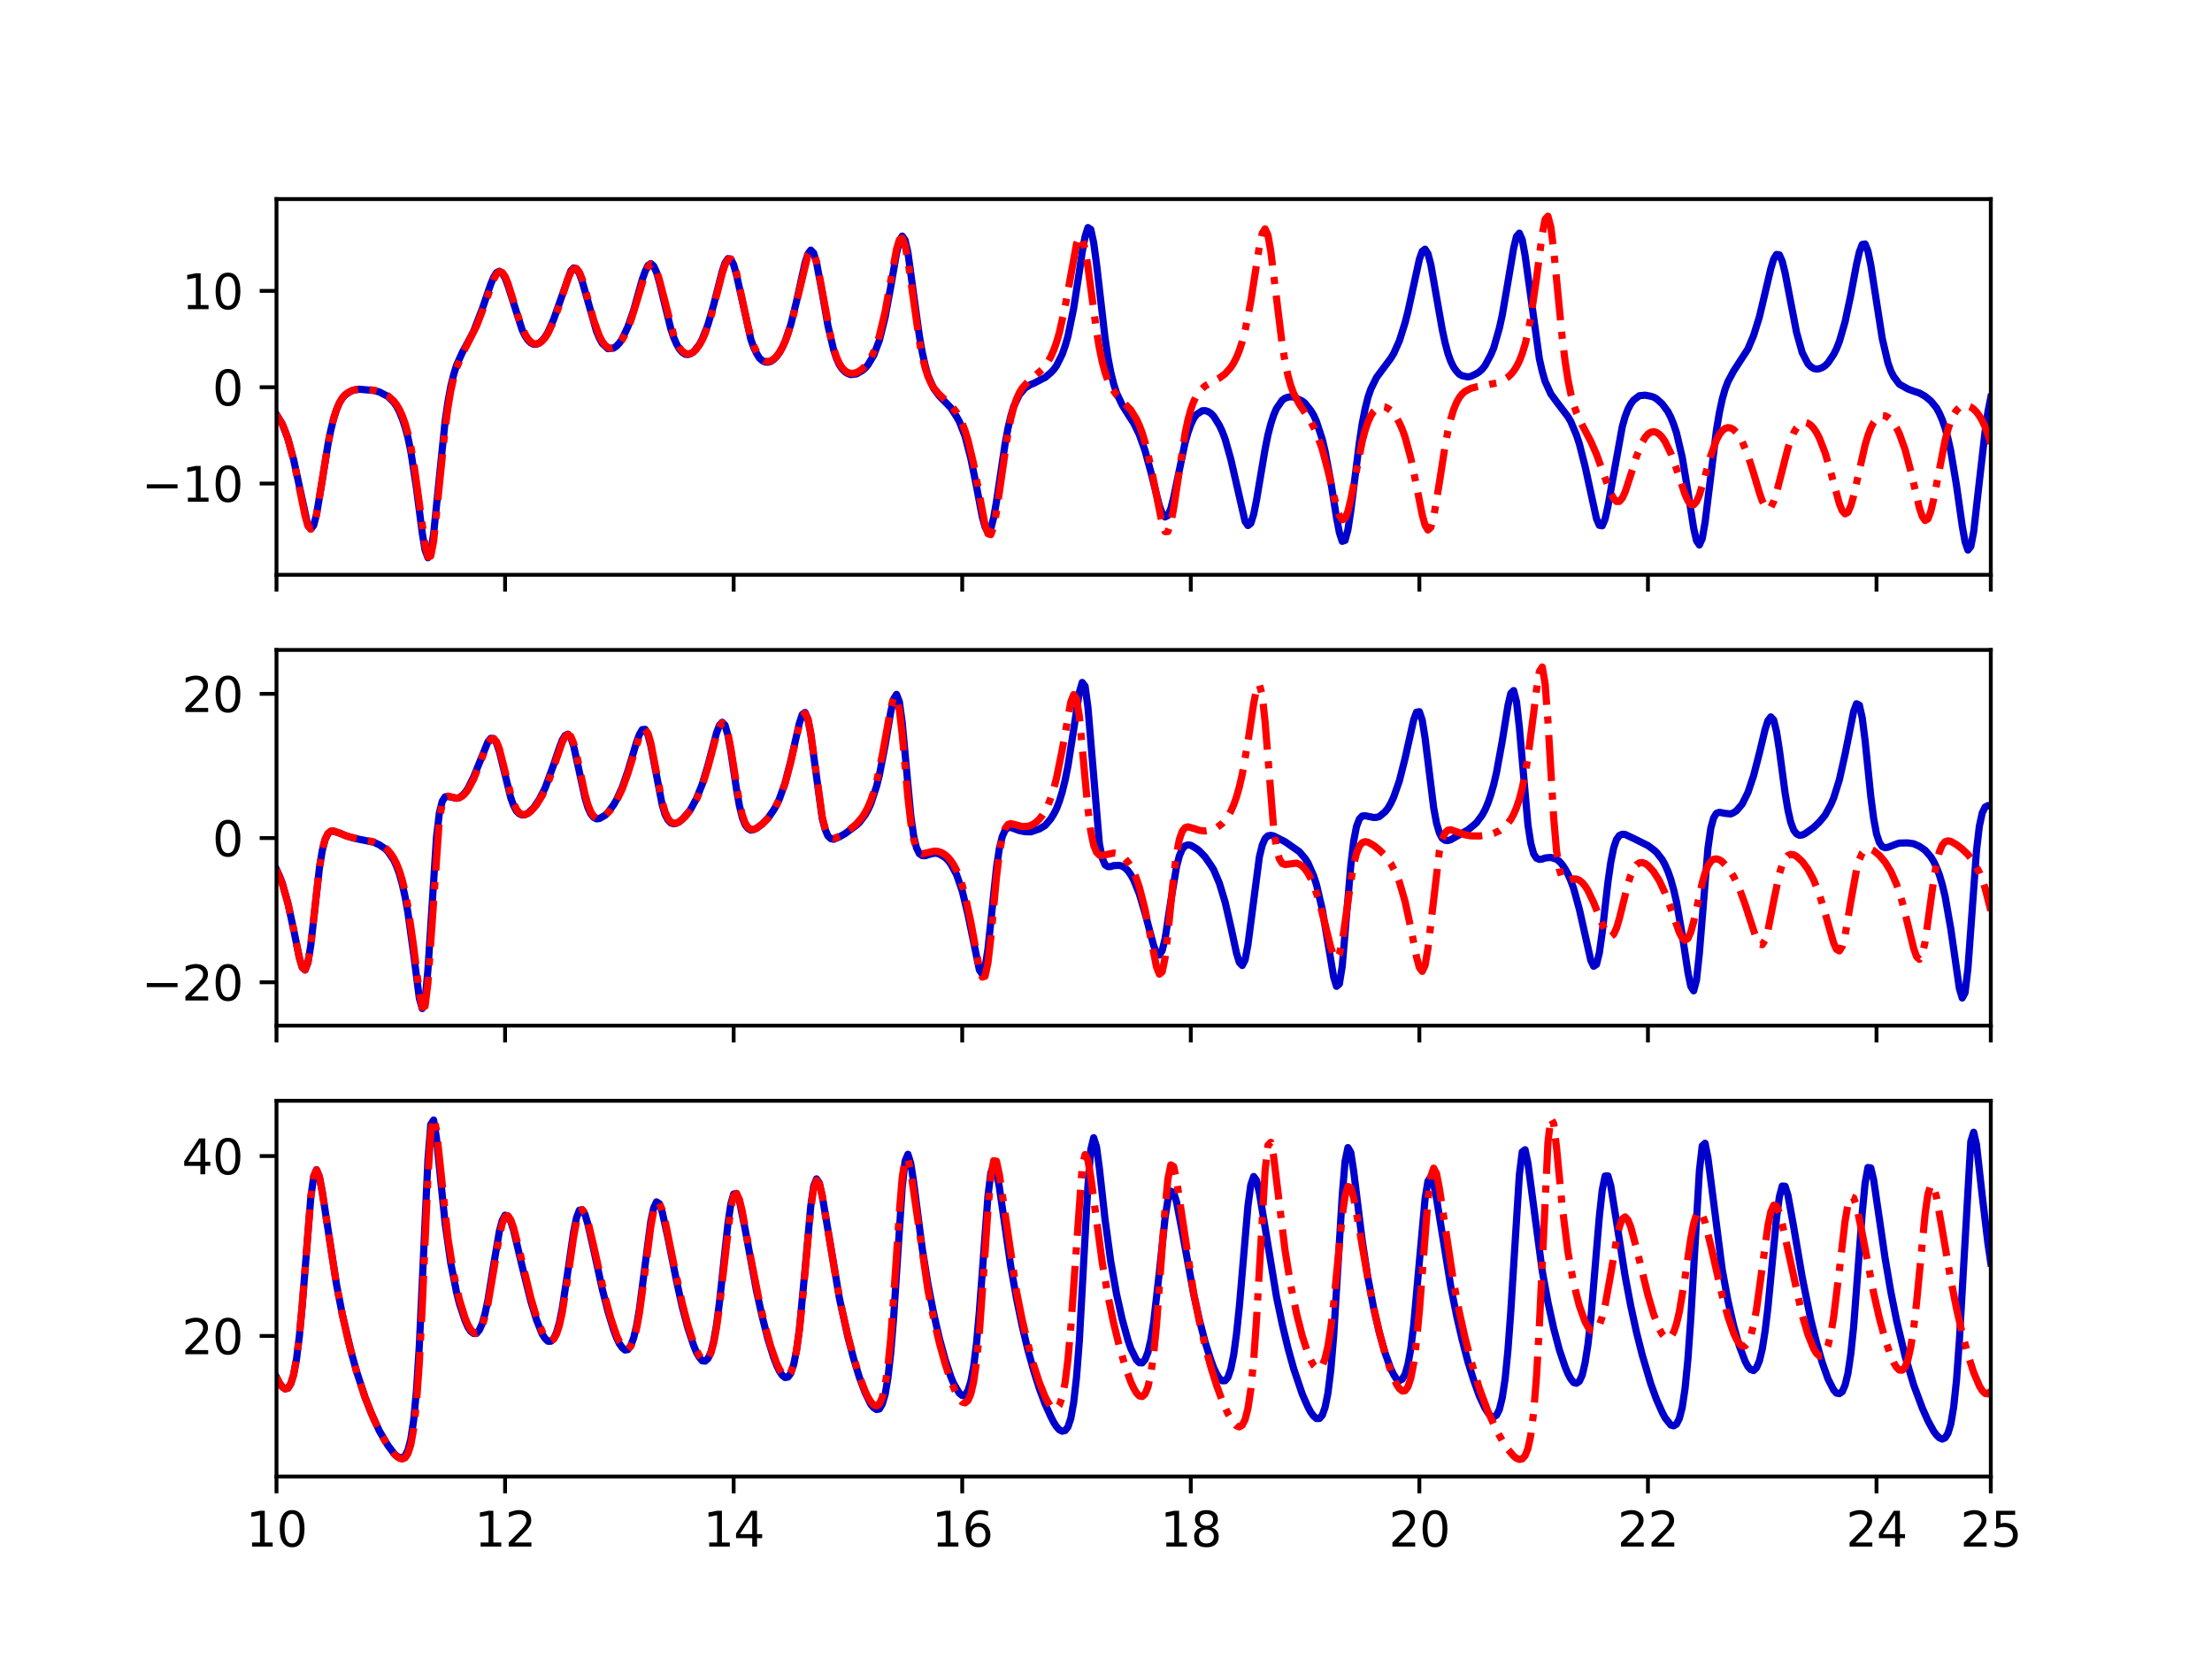 <?xml version="1.0" encoding="utf-8" standalone="no"?>
<!DOCTYPE svg PUBLIC "-//W3C//DTD SVG 1.1//EN"
  "http://www.w3.org/Graphics/SVG/1.1/DTD/svg11.dtd">
<svg xmlns:xlink="http://www.w3.org/1999/xlink" width="460.8pt" height="345.6pt" viewBox="0 0 460.8 345.6" xmlns="http://www.w3.org/2000/svg" version="1.1">
 <defs>
  <style type="text/css">*{stroke-linejoin: round; stroke-linecap: butt}</style>
 </defs>
 <g id="figure_1">
  <g id="patch_1">
   <path d="M 0 345.6 
L 460.8 345.6 
L 460.8 0 
L 0 0 
z
" style="fill: #ffffff"/>
  </g>
  <g id="axes_1">
   <g id="patch_2">
    <path d="M 57.6 119.74 
L 414.72 119.74 
L 414.72 41.472 
L 57.6 41.472 
z
" style="fill: #ffffff"/>
   </g>
   <g id="matplotlib.axis_1">
    <g id="xtick_1">
     <g id="line2d_1">
      <defs>
       <path id="m9cdb8e12ae" d="M 0 0 
L 0 3.5 
" style="stroke: #000000; stroke-width: 0.8"/>
      </defs>
      <g>
       <use xlink:href="#m9cdb8e12ae" x="57.6" y="119.74" style="stroke: #000000; stroke-width: 0.8"/>
      </g>
     </g>
    </g>
    <g id="xtick_2">
     <g id="line2d_2">
      <g>
       <use xlink:href="#m9cdb8e12ae" x="105.216" y="119.74" style="stroke: #000000; stroke-width: 0.8"/>
      </g>
     </g>
    </g>
    <g id="xtick_3">
     <g id="line2d_3">
      <g>
       <use xlink:href="#m9cdb8e12ae" x="152.832" y="119.74" style="stroke: #000000; stroke-width: 0.8"/>
      </g>
     </g>
    </g>
    <g id="xtick_4">
     <g id="line2d_4">
      <g>
       <use xlink:href="#m9cdb8e12ae" x="200.448" y="119.74" style="stroke: #000000; stroke-width: 0.8"/>
      </g>
     </g>
    </g>
    <g id="xtick_5">
     <g id="line2d_5">
      <g>
       <use xlink:href="#m9cdb8e12ae" x="248.064" y="119.74" style="stroke: #000000; stroke-width: 0.8"/>
      </g>
     </g>
    </g>
    <g id="xtick_6">
     <g id="line2d_6">
      <g>
       <use xlink:href="#m9cdb8e12ae" x="295.68" y="119.74" style="stroke: #000000; stroke-width: 0.8"/>
      </g>
     </g>
    </g>
    <g id="xtick_7">
     <g id="line2d_7">
      <g>
       <use xlink:href="#m9cdb8e12ae" x="343.296" y="119.74" style="stroke: #000000; stroke-width: 0.8"/>
      </g>
     </g>
    </g>
    <g id="xtick_8">
     <g id="line2d_8">
      <g>
       <use xlink:href="#m9cdb8e12ae" x="390.912" y="119.74" style="stroke: #000000; stroke-width: 0.8"/>
      </g>
     </g>
    </g>
    <g id="xtick_9">
     <g id="line2d_9">
      <g>
       <use xlink:href="#m9cdb8e12ae" x="414.72" y="119.74" style="stroke: #000000; stroke-width: 0.8"/>
      </g>
     </g>
    </g>
   </g>
   <g id="matplotlib.axis_2">
    <g id="ytick_1">
     <g id="line2d_10">
      <defs>
       <path id="ma076baded1" d="M 0 0 
L -3.5 0 
" style="stroke: #000000; stroke-width: 0.8"/>
      </defs>
      <g>
       <use xlink:href="#ma076baded1" x="57.6" y="100.726" style="stroke: #000000; stroke-width: 0.8"/>
      </g>
     </g>
     <g id="text_1">
      <!-- −10 -->
      <g transform="translate(29.495 104.525) scale(0.1 -0.1)">
       <defs>
        <path id="DejaVuSans-2212" d="M 678 2272 
L 4684 2272 
L 4684 1741 
L 678 1741 
L 678 2272 
z
" transform="scale(0.016)"/>
        <path id="DejaVuSans-31" d="M 794 531 
L 1825 531 
L 1825 4091 
L 703 3866 
L 703 4441 
L 1819 4666 
L 2450 4666 
L 2450 531 
L 3481 531 
L 3481 0 
L 794 0 
L 794 531 
z
" transform="scale(0.016)"/>
        <path id="DejaVuSans-30" d="M 2034 4250 
Q 1547 4250 1301 3770 
Q 1056 3291 1056 2328 
Q 1056 1369 1301 889 
Q 1547 409 2034 409 
Q 2525 409 2770 889 
Q 3016 1369 3016 2328 
Q 3016 3291 2770 3770 
Q 2525 4250 2034 4250 
z
M 2034 4750 
Q 2819 4750 3233 4129 
Q 3647 3509 3647 2328 
Q 3647 1150 3233 529 
Q 2819 -91 2034 -91 
Q 1250 -91 836 529 
Q 422 1150 422 2328 
Q 422 3509 836 4129 
Q 1250 4750 2034 4750 
z
" transform="scale(0.016)"/>
       </defs>
       <use xlink:href="#DejaVuSans-2212"/>
       <use xlink:href="#DejaVuSans-31" x="83.789"/>
       <use xlink:href="#DejaVuSans-30" x="147.412"/>
      </g>
     </g>
    </g>
    <g id="ytick_2">
     <g id="line2d_11">
      <g>
       <use xlink:href="#ma076baded1" x="57.6" y="80.661" style="stroke: #000000; stroke-width: 0.8"/>
      </g>
     </g>
     <g id="text_2">
      <!-- 0 -->
      <g transform="translate(44.237 84.46) scale(0.1 -0.1)">
       <use xlink:href="#DejaVuSans-30"/>
      </g>
     </g>
    </g>
    <g id="ytick_3">
     <g id="line2d_12">
      <g>
       <use xlink:href="#ma076baded1" x="57.6" y="60.596" style="stroke: #000000; stroke-width: 0.8"/>
      </g>
     </g>
     <g id="text_3">
      <!-- 10 -->
      <g transform="translate(37.875 64.395) scale(0.1 -0.1)">
       <use xlink:href="#DejaVuSans-31"/>
       <use xlink:href="#DejaVuSans-30" x="63.623"/>
      </g>
     </g>
    </g>
   </g>
   <g id="line2d_13">
    <path d="M 57.6 86.368 
L 58.79 88.301 
L 59.981 91.403 
L 61.171 95.765 
L 64.147 109.516 
L 64.742 110.204 
L 65.338 109.459 
L 65.933 107.215 
L 67.123 100.116 
L 68.314 92.614 
L 68.909 89.632 
L 69.504 87.232 
L 70.099 85.357 
L 70.694 83.959 
L 71.29 82.971 
L 71.885 82.29 
L 73.075 81.488 
L 73.67 81.264 
L 74.861 81.084 
L 77.837 81.347 
L 79.027 81.644 
L 80.813 82.593 
L 82.003 83.756 
L 82.598 84.607 
L 83.194 85.729 
L 83.789 87.173 
L 84.384 88.928 
L 84.979 91.138 
L 85.574 93.989 
L 86.765 101.723 
L 87.955 110.996 
L 88.55 114.57 
L 89.146 116.183 
L 89.741 115.083 
L 90.336 111.141 
L 92.717 87.812 
L 93.312 83.73 
L 93.907 80.493 
L 94.502 78.055 
L 95.098 76.123 
L 96.288 73.467 
L 98.074 70.155 
L 98.669 69.005 
L 100.454 64.37 
L 102.24 59.174 
L 102.835 57.762 
L 103.43 56.804 
L 104.026 56.506 
L 104.621 56.909 
L 105.216 57.902 
L 105.811 59.465 
L 108.787 68.749 
L 109.382 69.961 
L 109.978 70.854 
L 110.573 71.423 
L 111.168 71.723 
L 111.763 71.727 
L 112.358 71.437 
L 112.954 70.928 
L 113.549 70.191 
L 114.144 69.205 
L 115.334 66.55 
L 118.906 56.428 
L 119.501 55.817 
L 120.096 56.013 
L 120.691 56.982 
L 121.286 58.62 
L 124.262 69.013 
L 124.858 70.418 
L 125.453 71.522 
L 126.643 72.637 
L 127.834 72.51 
L 128.429 72.09 
L 129.024 71.465 
L 129.619 70.594 
L 130.81 68.047 
L 132 64.643 
L 133.786 58.253 
L 134.381 56.588 
L 134.976 55.322 
L 135.571 54.905 
L 136.166 55.412 
L 136.762 56.704 
L 137.357 58.774 
L 139.738 68.486 
L 140.333 70.267 
L 140.928 71.647 
L 141.523 72.702 
L 142.118 73.391 
L 142.714 73.791 
L 143.309 73.863 
L 143.904 73.66 
L 144.499 73.282 
L 145.69 71.776 
L 146.285 70.659 
L 147.475 67.634 
L 148.666 63.517 
L 150.451 56.52 
L 151.046 54.766 
L 151.642 53.879 
L 152.237 53.97 
L 152.832 55.146 
L 153.427 57.278 
L 156.403 70.653 
L 156.998 72.343 
L 157.594 73.594 
L 158.189 74.583 
L 158.784 75.107 
L 159.379 75.42 
L 159.974 75.452 
L 160.57 75.294 
L 161.165 74.884 
L 161.76 74.302 
L 162.355 73.471 
L 162.95 72.414 
L 163.546 71.126 
L 164.736 67.62 
L 165.926 62.804 
L 167.712 54.721 
L 168.307 52.9 
L 168.902 52.105 
L 169.498 52.72 
L 170.093 54.668 
L 171.283 60.995 
L 172.474 67.831 
L 173.664 72.901 
L 174.259 74.685 
L 174.854 76 
L 175.45 76.874 
L 176.045 77.472 
L 176.64 77.824 
L 177.235 78.037 
L 178.426 77.89 
L 179.616 77.196 
L 180.211 76.699 
L 180.806 76.016 
L 181.997 74.041 
L 183.187 70.902 
L 184.378 66.112 
L 185.568 59.686 
L 186.758 52.787 
L 187.354 50.231 
L 187.949 49.181 
L 188.544 50.005 
L 189.139 52.639 
L 190.33 61.344 
L 191.52 69.974 
L 192.115 73.358 
L 192.71 76.06 
L 193.306 78.193 
L 194.496 80.915 
L 195.686 82.5 
L 198.067 84.936 
L 199.258 86.769 
L 199.853 87.818 
L 201.043 90.87 
L 202.234 95.468 
L 203.424 101.334 
L 204.614 107.615 
L 205.21 109.798 
L 205.805 110.835 
L 206.4 110.187 
L 206.995 107.85 
L 207.59 104.445 
L 209.376 92.481 
L 209.971 89.269 
L 210.566 86.72 
L 211.162 84.703 
L 212.352 82.225 
L 213.542 80.834 
L 214.733 80.085 
L 215.328 79.872 
L 217.114 78.937 
L 217.709 78.655 
L 218.899 77.64 
L 219.494 77.017 
L 220.09 76.194 
L 221.28 73.804 
L 221.875 72.102 
L 222.47 70.047 
L 223.661 64.239 
L 224.851 56.595 
L 225.446 52.485 
L 226.042 49.293 
L 226.637 47.408 
L 227.232 47.801 
L 227.827 50.535 
L 228.422 54.925 
L 230.208 70.465 
L 230.803 74.453 
L 231.398 77.562 
L 231.994 79.963 
L 232.589 81.853 
L 233.779 84.378 
L 234.97 86.284 
L 236.16 88.12 
L 237.35 90.543 
L 238.541 93.901 
L 239.731 98.27 
L 241.517 105.356 
L 242.112 106.96 
L 242.707 107.693 
L 243.302 107.378 
L 243.898 105.988 
L 244.493 103.639 
L 246.874 92.231 
L 247.469 90.139 
L 248.064 88.468 
L 248.659 87.19 
L 249.254 86.343 
L 250.445 85.572 
L 251.04 85.538 
L 251.635 85.716 
L 252.23 86.085 
L 252.826 86.702 
L 254.016 88.61 
L 254.611 89.877 
L 255.206 91.444 
L 256.397 95.661 
L 259.373 108.622 
L 259.968 109.482 
L 260.563 109.026 
L 261.158 107.151 
L 261.754 104.196 
L 263.539 93.584 
L 264.134 90.608 
L 264.73 88.315 
L 265.325 86.465 
L 265.92 85.091 
L 267.11 83.373 
L 267.706 82.951 
L 268.301 82.744 
L 268.896 82.659 
L 269.491 82.709 
L 271.277 83.543 
L 271.872 84.016 
L 273.062 85.521 
L 273.658 86.507 
L 274.253 87.843 
L 275.443 91.484 
L 276.038 93.984 
L 277.229 100.343 
L 278.419 107.829 
L 279.014 110.941 
L 279.61 112.77 
L 280.205 112.562 
L 280.8 110.326 
L 281.395 106.414 
L 283.181 92.183 
L 283.776 88.236 
L 284.371 85.209 
L 284.966 82.806 
L 285.562 81.06 
L 286.752 78.632 
L 289.728 74.638 
L 290.323 73.667 
L 291.514 71.01 
L 292.704 67.228 
L 293.299 64.906 
L 295.68 54.017 
L 296.275 52.354 
L 296.87 51.908 
L 297.466 52.845 
L 298.061 55.083 
L 299.251 61.846 
L 300.442 68.646 
L 301.037 71.401 
L 301.632 73.629 
L 302.227 75.29 
L 302.822 76.498 
L 303.418 77.334 
L 304.013 77.958 
L 304.608 78.288 
L 305.798 78.513 
L 306.394 78.407 
L 307.584 77.829 
L 308.179 77.445 
L 308.774 76.895 
L 309.37 76.136 
L 310.56 73.916 
L 311.155 72.512 
L 312.346 68.36 
L 312.941 65.673 
L 314.131 58.783 
L 315.322 51.683 
L 315.917 49.258 
L 316.512 48.574 
L 317.107 49.938 
L 317.702 53.188 
L 320.678 74.751 
L 321.274 77.354 
L 321.869 79.429 
L 323.059 82.046 
L 324.25 83.682 
L 326.63 86.803 
L 327.226 87.833 
L 328.416 90.672 
L 329.011 92.478 
L 330.202 97.155 
L 332.582 108.088 
L 333.178 109.429 
L 333.773 109.527 
L 334.368 108.133 
L 334.963 105.447 
L 337.939 88.93 
L 338.534 86.815 
L 339.13 85.25 
L 339.725 84.125 
L 340.32 83.339 
L 341.51 82.438 
L 342.701 82.321 
L 343.891 82.543 
L 344.486 82.737 
L 345.082 83.071 
L 346.272 84.138 
L 347.462 85.759 
L 348.058 86.931 
L 348.653 88.396 
L 349.248 90.194 
L 350.438 95.253 
L 351.629 102.385 
L 352.819 110.031 
L 353.414 112.641 
L 354.01 113.52 
L 354.605 112.213 
L 355.2 108.81 
L 357.581 89.498 
L 358.176 85.956 
L 358.771 83.178 
L 359.366 81.08 
L 359.962 79.511 
L 361.152 77.287 
L 364.128 72.688 
L 365.318 69.857 
L 366.509 66.031 
L 367.699 61.02 
L 368.89 55.964 
L 369.485 53.987 
L 370.08 53.009 
L 370.675 53.095 
L 371.27 54.426 
L 371.866 56.832 
L 374.246 69.211 
L 375.437 73.466 
L 376.627 75.771 
L 377.222 76.381 
L 377.818 76.756 
L 378.413 76.896 
L 379.008 76.806 
L 379.603 76.577 
L 380.198 76.19 
L 380.794 75.601 
L 381.984 73.837 
L 382.579 72.641 
L 383.174 71.14 
L 384.365 67.036 
L 385.555 61.439 
L 386.746 55.078 
L 387.341 52.476 
L 387.936 50.928 
L 388.531 50.819 
L 389.126 52.3 
L 389.722 55.218 
L 392.102 70.502 
L 393.293 75.604 
L 393.888 77.264 
L 394.483 78.445 
L 395.674 80.037 
L 397.459 81.03 
L 398.65 81.486 
L 399.84 81.872 
L 401.03 82.544 
L 402.221 83.524 
L 403.411 84.974 
L 404.006 86.074 
L 404.602 87.456 
L 405.197 89.152 
L 405.792 91.329 
L 406.387 93.997 
L 407.578 101.147 
L 408.768 109.574 
L 409.363 112.888 
L 409.958 114.59 
L 410.554 113.851 
L 411.149 110.802 
L 412.339 100.27 
L 413.53 89.901 
L 414.125 85.781 
L 414.72 82.781 
L 414.72 82.781 
" clip-path="url(#p9382d3af72)" style="fill: none; stroke: #0000cc; stroke-width: 1.5; stroke-linecap: square"/>
   </g>
   <g id="line2d_14">
    <path d="M 57.6 86.368 
L 58.79 88.358 
L 59.386 89.737 
L 59.981 91.423 
L 61.171 95.867 
L 62.362 101.646 
L 63.552 107.479 
L 64.147 109.475 
L 64.742 110.234 
L 65.338 109.468 
L 65.933 107.216 
L 67.123 99.977 
L 68.314 92.543 
L 68.909 89.548 
L 69.504 87.146 
L 70.099 85.301 
L 70.694 83.931 
L 71.29 82.944 
L 71.885 82.25 
L 72.48 81.775 
L 73.67 81.256 
L 74.861 81.072 
L 76.646 81.107 
L 78.432 81.406 
L 79.622 81.797 
L 80.813 82.442 
L 82.003 83.508 
L 82.598 84.28 
L 83.194 85.276 
L 83.789 86.558 
L 84.384 88.205 
L 84.979 90.311 
L 85.574 92.976 
L 86.17 96.289 
L 87.36 104.819 
L 88.55 113.599 
L 89.146 116.012 
L 89.741 115.825 
L 90.336 112.741 
L 91.526 101.075 
L 92.717 89.405 
L 93.312 84.923 
L 93.907 81.409 
L 94.502 78.723 
L 95.098 76.679 
L 96.288 73.789 
L 99.264 67.939 
L 100.454 64.862 
L 102.835 58.207 
L 103.43 57.13 
L 104.026 56.614 
L 104.621 56.762 
L 105.216 57.588 
L 105.811 58.997 
L 107.002 62.826 
L 108.192 66.697 
L 109.382 69.594 
L 109.978 70.565 
L 110.573 71.218 
L 111.168 71.573 
L 111.763 71.649 
L 112.358 71.466 
L 112.954 71.036 
L 113.549 70.365 
L 114.144 69.457 
L 115.334 66.933 
L 116.525 63.558 
L 118.31 58.074 
L 118.906 56.735 
L 119.501 55.973 
L 120.096 55.941 
L 120.691 56.687 
L 121.286 58.132 
L 122.477 62.309 
L 123.667 66.664 
L 124.858 69.98 
L 125.453 71.116 
L 126.048 71.909 
L 126.643 72.383 
L 127.238 72.567 
L 127.834 72.483 
L 128.429 72.15 
L 129.024 71.575 
L 129.619 70.759 
L 130.214 69.699 
L 131.405 66.826 
L 132.595 63.03 
L 134.381 57.009 
L 134.976 55.652 
L 135.571 55.014 
L 136.166 55.252 
L 136.762 56.378 
L 137.357 58.25 
L 140.333 69.772 
L 140.928 71.271 
L 141.523 72.386 
L 142.118 73.143 
L 142.714 73.581 
L 143.309 73.733 
L 143.904 73.628 
L 144.499 73.283 
L 145.094 72.706 
L 145.69 71.894 
L 146.285 70.836 
L 146.88 69.517 
L 148.07 66.052 
L 149.261 61.6 
L 150.451 56.965 
L 151.046 55.144 
L 151.642 54.058 
L 152.237 53.954 
L 152.832 54.923 
L 153.427 56.852 
L 154.618 62.364 
L 155.808 67.889 
L 156.403 70.132 
L 156.998 71.933 
L 157.594 73.301 
L 158.189 74.273 
L 158.784 74.901 
L 159.379 75.233 
L 159.974 75.31 
L 160.57 75.16 
L 161.165 74.8 
L 161.76 74.233 
L 162.355 73.449 
L 162.95 72.432 
L 163.546 71.156 
L 164.141 69.589 
L 165.331 65.497 
L 168.307 53.119 
L 168.902 52.304 
L 169.498 52.79 
L 170.093 54.574 
L 170.688 57.38 
L 173.069 70.307 
L 173.664 72.602 
L 174.259 74.383 
L 174.854 75.703 
L 175.45 76.634 
L 176.045 77.248 
L 176.64 77.609 
L 177.235 77.766 
L 177.83 77.754 
L 178.426 77.595 
L 179.021 77.298 
L 179.616 76.861 
L 180.211 76.273 
L 180.806 75.51 
L 181.402 74.54 
L 181.997 73.323 
L 182.592 71.807 
L 183.187 69.939 
L 184.378 64.953 
L 185.568 58.389 
L 186.758 51.917 
L 187.354 49.958 
L 187.949 49.609 
L 188.544 51.118 
L 189.139 54.274 
L 191.52 71.085 
L 192.115 74.162 
L 192.71 76.57 
L 193.306 78.4 
L 193.901 79.769 
L 194.496 80.789 
L 195.686 82.191 
L 198.067 84.366 
L 199.258 85.902 
L 199.853 86.93 
L 200.448 88.194 
L 201.043 89.75 
L 201.638 91.652 
L 202.829 96.675 
L 205.21 109.391 
L 205.805 111.181 
L 206.4 111.382 
L 206.995 109.778 
L 207.59 106.601 
L 209.971 90.187 
L 210.566 87.211 
L 211.162 84.885 
L 211.757 83.12 
L 212.352 81.805 
L 212.947 80.828 
L 214.138 79.506 
L 217.114 76.98 
L 218.304 75.389 
L 218.899 74.309 
L 219.494 72.971 
L 220.09 71.318 
L 220.685 69.29 
L 221.875 63.927 
L 224.256 50.827 
L 224.851 49.346 
L 225.446 49.665 
L 226.042 51.877 
L 226.637 55.598 
L 228.422 68.955 
L 229.018 72.533 
L 229.613 75.406 
L 230.208 77.625 
L 230.803 79.301 
L 231.398 80.556 
L 232.589 82.253 
L 235.565 85.402 
L 236.755 87.332 
L 237.35 88.626 
L 237.946 90.207 
L 238.541 92.128 
L 239.731 97.132 
L 242.112 109.218 
L 242.707 110.741 
L 243.302 110.726 
L 243.898 109.023 
L 244.493 105.892 
L 246.874 90.297 
L 247.469 87.495 
L 248.064 85.307 
L 248.659 83.655 
L 249.254 82.435 
L 249.85 81.545 
L 251.04 80.407 
L 252.23 79.703 
L 254.016 78.757 
L 255.206 77.88 
L 256.397 76.547 
L 256.992 75.619 
L 257.587 74.453 
L 258.182 72.987 
L 258.778 71.153 
L 259.373 68.877 
L 260.563 62.784 
L 262.349 51.305 
L 262.944 48.597 
L 263.539 47.668 
L 264.134 48.965 
L 264.73 52.356 
L 267.11 71.844 
L 267.706 75.419 
L 268.301 78.209 
L 268.896 80.34 
L 269.491 81.96 
L 270.682 84.222 
L 273.062 87.778 
L 274.253 90.197 
L 275.443 93.563 
L 276.634 98.043 
L 278.419 105.571 
L 279.014 107.375 
L 279.61 108.264 
L 280.205 107.993 
L 280.8 106.524 
L 281.395 104.067 
L 283.776 91.944 
L 284.371 89.693 
L 284.966 87.93 
L 285.562 86.617 
L 286.157 85.696 
L 286.752 85.103 
L 287.347 84.781 
L 287.942 84.686 
L 288.538 84.788 
L 289.133 85.07 
L 289.728 85.526 
L 290.323 86.166 
L 290.918 87.007 
L 291.514 88.078 
L 292.109 89.417 
L 292.704 91.065 
L 293.894 95.438 
L 295.085 101.214 
L 296.275 107.238 
L 296.87 109.425 
L 297.466 110.413 
L 298.061 109.864 
L 298.656 107.764 
L 299.846 100.544 
L 301.037 92.889 
L 301.632 89.767 
L 302.227 87.25 
L 302.822 85.307 
L 303.418 83.856 
L 304.013 82.801 
L 304.608 82.05 
L 305.203 81.523 
L 306.394 80.901 
L 307.584 80.586 
L 311.75 79.793 
L 312.941 79.323 
L 314.131 78.558 
L 314.726 78.006 
L 315.322 77.296 
L 315.917 76.38 
L 316.512 75.2 
L 317.107 73.681 
L 317.702 71.734 
L 318.298 69.258 
L 318.893 66.155 
L 320.083 57.953 
L 321.274 48.779 
L 321.869 45.707 
L 322.464 45.03 
L 323.059 47.244 
L 323.654 51.98 
L 325.44 70.375 
L 326.035 75.219 
L 326.63 79.07 
L 327.226 82.017 
L 327.821 84.262 
L 328.416 85.993 
L 329.606 88.565 
L 331.392 91.938 
L 332.582 94.636 
L 334.368 99.578 
L 335.558 102.727 
L 336.154 103.853 
L 336.749 104.466 
L 337.344 104.451 
L 337.939 103.778 
L 338.534 102.518 
L 339.725 98.893 
L 340.915 95.076 
L 342.106 92.136 
L 342.701 91.129 
L 343.296 90.436 
L 343.891 90.043 
L 344.486 89.93 
L 345.082 90.078 
L 345.677 90.476 
L 346.272 91.114 
L 346.867 91.989 
L 348.058 94.437 
L 349.248 97.713 
L 351.034 103.029 
L 351.629 104.337 
L 352.224 105.097 
L 352.819 105.163 
L 353.414 104.483 
L 354.01 103.126 
L 355.2 99.125 
L 356.39 94.889 
L 357.581 91.629 
L 358.176 90.507 
L 358.771 89.722 
L 359.366 89.253 
L 359.962 89.075 
L 360.557 89.165 
L 361.152 89.507 
L 361.747 90.092 
L 362.342 90.919 
L 362.938 91.989 
L 364.128 94.866 
L 365.318 98.607 
L 366.509 102.622 
L 367.104 104.33 
L 367.699 105.539 
L 368.294 106.033 
L 368.89 105.683 
L 369.485 104.497 
L 370.08 102.626 
L 372.461 93.359 
L 373.056 91.577 
L 373.651 90.174 
L 374.246 89.144 
L 374.842 88.461 
L 375.437 88.09 
L 376.032 88.001 
L 376.627 88.168 
L 377.222 88.578 
L 377.818 89.225 
L 378.413 90.112 
L 379.008 91.25 
L 380.198 94.319 
L 381.389 98.396 
L 383.174 104.927 
L 383.77 106.39 
L 384.365 107.047 
L 384.96 106.72 
L 385.555 105.401 
L 386.15 103.268 
L 388.531 92.731 
L 389.126 90.737 
L 389.722 89.171 
L 390.317 88.014 
L 390.912 87.226 
L 391.507 86.76 
L 392.102 86.575 
L 392.698 86.637 
L 393.293 86.927 
L 393.888 87.435 
L 394.483 88.166 
L 395.078 89.132 
L 395.674 90.354 
L 396.864 93.66 
L 398.054 98.164 
L 399.84 105.767 
L 400.435 107.569 
L 401.03 108.428 
L 401.626 108.097 
L 402.221 106.548 
L 402.816 104.008 
L 405.197 91.716 
L 405.792 89.462 
L 406.387 87.701 
L 406.982 86.393 
L 407.578 85.475 
L 408.173 84.882 
L 408.768 84.556 
L 409.363 84.452 
L 409.958 84.539 
L 410.554 84.8 
L 411.149 85.228 
L 411.744 85.832 
L 412.339 86.629 
L 412.934 87.647 
L 413.53 88.923 
L 414.125 90.501 
L 414.72 92.426 
L 414.72 92.426 
" clip-path="url(#p9382d3af72)" style="fill: none; stroke-dasharray: 9.6,2.4,1.5,2.4; stroke-dashoffset: 0; stroke: #ff0000; stroke-width: 1.5"/>
   </g>
   <g id="patch_3">
    <path d="M 57.6 119.74 
L 57.6 41.472 
" style="fill: none; stroke: #000000; stroke-width: 0.8; stroke-linejoin: miter; stroke-linecap: square"/>
   </g>
   <g id="patch_4">
    <path d="M 414.72 119.74 
L 414.72 41.472 
" style="fill: none; stroke: #000000; stroke-width: 0.8; stroke-linejoin: miter; stroke-linecap: square"/>
   </g>
   <g id="patch_5">
    <path d="M 57.6 119.74 
L 414.72 119.74 
" style="fill: none; stroke: #000000; stroke-width: 0.8; stroke-linejoin: miter; stroke-linecap: square"/>
   </g>
   <g id="patch_6">
    <path d="M 57.6 41.472 
L 414.72 41.472 
" style="fill: none; stroke: #000000; stroke-width: 0.8; stroke-linejoin: miter; stroke-linecap: square"/>
   </g>
  </g>
  <g id="axes_2">
   <g id="patch_7">
    <path d="M 57.6 213.662 
L 414.72 213.662 
L 414.72 135.394 
L 57.6 135.394 
z
" style="fill: #ffffff"/>
   </g>
   <g id="matplotlib.axis_3">
    <g id="xtick_10">
     <g id="line2d_15">
      <g>
       <use xlink:href="#m9cdb8e12ae" x="57.6" y="213.662" style="stroke: #000000; stroke-width: 0.8"/>
      </g>
     </g>
    </g>
    <g id="xtick_11">
     <g id="line2d_16">
      <g>
       <use xlink:href="#m9cdb8e12ae" x="105.216" y="213.662" style="stroke: #000000; stroke-width: 0.8"/>
      </g>
     </g>
    </g>
    <g id="xtick_12">
     <g id="line2d_17">
      <g>
       <use xlink:href="#m9cdb8e12ae" x="152.832" y="213.662" style="stroke: #000000; stroke-width: 0.8"/>
      </g>
     </g>
    </g>
    <g id="xtick_13">
     <g id="line2d_18">
      <g>
       <use xlink:href="#m9cdb8e12ae" x="200.448" y="213.662" style="stroke: #000000; stroke-width: 0.8"/>
      </g>
     </g>
    </g>
    <g id="xtick_14">
     <g id="line2d_19">
      <g>
       <use xlink:href="#m9cdb8e12ae" x="248.064" y="213.662" style="stroke: #000000; stroke-width: 0.8"/>
      </g>
     </g>
    </g>
    <g id="xtick_15">
     <g id="line2d_20">
      <g>
       <use xlink:href="#m9cdb8e12ae" x="295.68" y="213.662" style="stroke: #000000; stroke-width: 0.8"/>
      </g>
     </g>
    </g>
    <g id="xtick_16">
     <g id="line2d_21">
      <g>
       <use xlink:href="#m9cdb8e12ae" x="343.296" y="213.662" style="stroke: #000000; stroke-width: 0.8"/>
      </g>
     </g>
    </g>
    <g id="xtick_17">
     <g id="line2d_22">
      <g>
       <use xlink:href="#m9cdb8e12ae" x="390.912" y="213.662" style="stroke: #000000; stroke-width: 0.8"/>
      </g>
     </g>
    </g>
    <g id="xtick_18">
     <g id="line2d_23">
      <g>
       <use xlink:href="#m9cdb8e12ae" x="414.72" y="213.662" style="stroke: #000000; stroke-width: 0.8"/>
      </g>
     </g>
    </g>
   </g>
   <g id="matplotlib.axis_4">
    <g id="ytick_4">
     <g id="line2d_24">
      <g>
       <use xlink:href="#ma076baded1" x="57.6" y="204.622" style="stroke: #000000; stroke-width: 0.8"/>
      </g>
     </g>
     <g id="text_4">
      <!-- −20 -->
      <g transform="translate(29.495 208.421) scale(0.1 -0.1)">
       <defs>
        <path id="DejaVuSans-32" d="M 1228 531 
L 3431 531 
L 3431 0 
L 469 0 
L 469 531 
Q 828 903 1448 1529 
Q 2069 2156 2228 2338 
Q 2531 2678 2651 2914 
Q 2772 3150 2772 3378 
Q 2772 3750 2511 3984 
Q 2250 4219 1831 4219 
Q 1534 4219 1204 4116 
Q 875 4013 500 3803 
L 500 4441 
Q 881 4594 1212 4672 
Q 1544 4750 1819 4750 
Q 2544 4750 2975 4387 
Q 3406 4025 3406 3419 
Q 3406 3131 3298 2873 
Q 3191 2616 2906 2266 
Q 2828 2175 2409 1742 
Q 1991 1309 1228 531 
z
" transform="scale(0.016)"/>
       </defs>
       <use xlink:href="#DejaVuSans-2212"/>
       <use xlink:href="#DejaVuSans-32" x="83.789"/>
       <use xlink:href="#DejaVuSans-30" x="147.412"/>
      </g>
     </g>
    </g>
    <g id="ytick_5">
     <g id="line2d_25">
      <g>
       <use xlink:href="#ma076baded1" x="57.6" y="174.578" style="stroke: #000000; stroke-width: 0.8"/>
      </g>
     </g>
     <g id="text_5">
      <!-- 0 -->
      <g transform="translate(44.237 178.377) scale(0.1 -0.1)">
       <use xlink:href="#DejaVuSans-30"/>
      </g>
     </g>
    </g>
    <g id="ytick_6">
     <g id="line2d_26">
      <g>
       <use xlink:href="#ma076baded1" x="57.6" y="144.534" style="stroke: #000000; stroke-width: 0.8"/>
      </g>
     </g>
     <g id="text_6">
      <!-- 20 -->
      <g transform="translate(37.875 148.333) scale(0.1 -0.1)">
       <use xlink:href="#DejaVuSans-32"/>
       <use xlink:href="#DejaVuSans-30" x="63.623"/>
      </g>
     </g>
    </g>
   </g>
   <g id="line2d_27">
    <path d="M 57.6 181.136 
L 58.195 182.407 
L 58.79 183.952 
L 59.981 188.152 
L 61.171 193.652 
L 62.362 199.498 
L 62.957 201.514 
L 63.552 202.074 
L 64.147 200.569 
L 64.742 196.921 
L 66.528 180.927 
L 67.123 177.248 
L 67.718 174.93 
L 68.314 173.695 
L 68.909 173.166 
L 69.504 173.168 
L 70.694 173.53 
L 71.885 174.042 
L 73.67 174.601 
L 77.837 175.451 
L 79.027 175.992 
L 80.218 176.794 
L 80.813 177.38 
L 82.003 179.121 
L 82.598 180.409 
L 83.194 182.026 
L 83.789 184.145 
L 84.384 186.806 
L 84.979 190.107 
L 86.17 198.799 
L 87.36 207.965 
L 87.955 210.104 
L 88.55 208.394 
L 89.146 202.037 
L 90.931 174.399 
L 91.526 169.353 
L 92.122 166.94 
L 92.717 166.001 
L 93.312 165.922 
L 95.098 166.302 
L 95.693 166.155 
L 96.288 165.73 
L 96.883 165.117 
L 97.478 164.258 
L 98.669 161.865 
L 101.645 154.528 
L 102.24 153.815 
L 102.835 153.848 
L 103.43 154.789 
L 104.026 156.536 
L 106.406 166.205 
L 107.002 167.851 
L 107.597 168.968 
L 108.192 169.533 
L 108.787 169.772 
L 109.382 169.708 
L 109.978 169.403 
L 111.168 168.268 
L 112.358 166.508 
L 113.549 164.166 
L 115.334 159.309 
L 116.525 155.773 
L 117.12 154.196 
L 117.715 153.223 
L 118.31 152.931 
L 118.906 153.652 
L 119.501 155.384 
L 120.691 160.8 
L 121.882 166.264 
L 122.477 168.228 
L 123.072 169.534 
L 123.667 170.274 
L 124.262 170.581 
L 124.858 170.522 
L 126.048 169.846 
L 126.643 169.242 
L 127.834 167.652 
L 128.429 166.616 
L 129.619 164.025 
L 130.81 160.603 
L 132.595 154.643 
L 133.19 153.028 
L 133.786 152.002 
L 134.381 151.933 
L 134.976 153.094 
L 135.571 155.3 
L 137.952 167.689 
L 138.547 169.677 
L 139.142 170.801 
L 139.738 171.432 
L 140.333 171.609 
L 140.928 171.487 
L 141.523 171.186 
L 142.118 170.702 
L 143.309 169.339 
L 143.904 168.536 
L 145.094 166.35 
L 146.285 163.375 
L 147.475 159.434 
L 149.261 152.694 
L 149.856 151.106 
L 150.451 150.467 
L 151.046 151.093 
L 151.642 153.183 
L 152.237 156.499 
L 153.427 164.412 
L 154.022 167.793 
L 154.618 170.249 
L 155.213 171.801 
L 155.808 172.565 
L 156.403 172.928 
L 156.998 172.819 
L 157.594 172.557 
L 158.784 171.668 
L 159.974 170.469 
L 161.165 168.753 
L 161.76 167.729 
L 162.355 166.455 
L 163.546 163.102 
L 164.736 158.504 
L 166.522 150.674 
L 167.117 148.855 
L 167.712 148.418 
L 168.307 149.77 
L 168.902 152.983 
L 171.283 170.501 
L 171.878 172.755 
L 172.474 174.152 
L 173.069 174.7 
L 173.664 174.841 
L 174.854 174.341 
L 176.045 173.665 
L 178.426 171.902 
L 179.021 171.338 
L 180.211 169.783 
L 180.806 168.734 
L 181.402 167.453 
L 182.592 163.842 
L 183.187 161.492 
L 184.378 155.313 
L 185.568 148.269 
L 186.163 145.601 
L 186.758 144.651 
L 187.354 146.191 
L 187.949 150.547 
L 189.734 169.916 
L 190.33 174.12 
L 190.925 176.638 
L 191.52 177.833 
L 192.115 178.233 
L 192.71 178.267 
L 193.901 177.903 
L 194.496 177.769 
L 195.091 177.75 
L 195.686 177.911 
L 196.877 178.613 
L 197.472 179.205 
L 198.067 179.977 
L 199.258 182.16 
L 200.448 185.592 
L 201.638 190.485 
L 204.019 202.055 
L 204.614 202.898 
L 205.21 201.507 
L 205.805 197.738 
L 207.59 180.697 
L 208.186 176.742 
L 208.781 174.292 
L 209.376 172.958 
L 209.971 172.428 
L 210.566 172.37 
L 212.352 173.027 
L 213.542 173.254 
L 214.733 173.292 
L 216.518 172.684 
L 217.709 171.979 
L 218.899 170.576 
L 219.494 169.624 
L 220.09 168.461 
L 220.685 166.908 
L 221.28 164.977 
L 221.875 162.566 
L 222.47 159.611 
L 223.661 152.017 
L 224.851 144.221 
L 225.446 142.169 
L 226.042 142.946 
L 226.637 147.36 
L 229.018 175.718 
L 229.613 178.751 
L 230.208 180.16 
L 230.803 180.537 
L 231.398 180.527 
L 231.994 180.317 
L 233.184 180.268 
L 233.779 180.439 
L 234.374 180.808 
L 234.97 181.387 
L 235.565 182.224 
L 236.16 183.28 
L 237.35 186.222 
L 238.541 190.263 
L 240.326 196.972 
L 240.922 198.519 
L 241.517 198.948 
L 242.112 197.996 
L 242.707 195.563 
L 243.898 187.719 
L 245.088 180.573 
L 245.683 178.288 
L 246.278 176.899 
L 246.874 176.195 
L 247.469 176.007 
L 248.064 176.08 
L 249.254 176.792 
L 249.85 177.257 
L 251.04 178.51 
L 252.23 180.23 
L 252.826 181.18 
L 254.016 183.979 
L 255.206 187.902 
L 256.397 193.054 
L 257.587 198.563 
L 258.182 200.495 
L 258.778 201.128 
L 259.373 199.972 
L 259.968 196.808 
L 262.349 178.524 
L 262.944 176.073 
L 263.539 174.69 
L 264.134 174.112 
L 264.73 174.017 
L 265.325 174.142 
L 267.706 175.346 
L 270.682 177.426 
L 271.872 178.829 
L 272.467 179.755 
L 273.658 182.453 
L 274.253 184.314 
L 275.443 189.391 
L 276.634 196.424 
L 277.824 203.534 
L 278.419 205.472 
L 279.014 204.974 
L 279.61 201.28 
L 280.8 187.259 
L 281.395 180.304 
L 281.99 175.259 
L 282.586 172.163 
L 283.181 170.611 
L 283.776 169.998 
L 284.371 169.931 
L 286.157 170.298 
L 286.752 170.272 
L 287.347 170.1 
L 288.538 169.107 
L 289.133 168.37 
L 289.728 167.335 
L 290.323 166.067 
L 291.514 162.672 
L 292.704 157.966 
L 294.49 149.964 
L 295.085 148.361 
L 295.68 148.259 
L 296.275 150.027 
L 296.87 153.748 
L 298.656 168.243 
L 299.251 171.464 
L 299.846 173.508 
L 300.442 174.636 
L 301.037 175.051 
L 301.632 175.117 
L 302.227 174.922 
L 305.798 172.88 
L 306.989 171.908 
L 307.584 171.381 
L 308.774 169.776 
L 309.37 168.688 
L 309.965 167.277 
L 310.56 165.559 
L 311.155 163.484 
L 311.75 160.934 
L 312.941 154.398 
L 314.131 146.995 
L 314.726 144.436 
L 315.322 143.86 
L 315.917 146.193 
L 316.512 151.509 
L 318.298 171.831 
L 318.893 175.682 
L 319.488 177.874 
L 320.083 178.773 
L 320.678 179.025 
L 321.274 178.952 
L 321.869 178.734 
L 323.059 178.612 
L 324.25 178.987 
L 324.845 179.445 
L 325.44 180.117 
L 326.035 181.002 
L 326.63 182.095 
L 327.226 183.44 
L 327.821 185.098 
L 329.011 189.425 
L 331.392 200.057 
L 331.987 201.294 
L 332.582 200.903 
L 333.178 198.47 
L 333.773 194.197 
L 334.963 183.784 
L 335.558 179.604 
L 336.154 176.632 
L 336.749 174.871 
L 337.344 174.047 
L 337.939 173.793 
L 338.534 173.823 
L 340.32 174.665 
L 343.296 176.146 
L 344.486 177.031 
L 345.082 177.552 
L 346.272 179.074 
L 346.867 180.176 
L 347.462 181.516 
L 348.058 183.215 
L 348.653 185.347 
L 349.248 187.904 
L 350.438 194.697 
L 351.629 202.557 
L 352.224 205.484 
L 352.819 206.403 
L 353.414 204.158 
L 354.01 198.569 
L 355.795 176.702 
L 356.39 172.53 
L 356.986 170.359 
L 357.581 169.411 
L 358.176 169.216 
L 359.366 169.441 
L 360.557 169.556 
L 361.152 169.287 
L 361.747 168.894 
L 362.938 167.486 
L 364.128 165.08 
L 365.318 161.531 
L 366.509 156.908 
L 367.699 151.959 
L 368.294 150.115 
L 368.89 149.336 
L 369.485 149.982 
L 370.08 152.408 
L 370.675 156.214 
L 371.866 165.191 
L 372.461 168.757 
L 373.056 171.319 
L 373.651 172.924 
L 374.246 173.704 
L 374.842 174.012 
L 375.437 173.941 
L 376.032 173.667 
L 377.818 172.385 
L 379.008 171.24 
L 380.198 169.81 
L 381.389 167.629 
L 381.984 166.241 
L 383.174 162.431 
L 384.365 157.115 
L 386.15 148.184 
L 386.746 146.601 
L 387.341 146.897 
L 387.936 149.553 
L 388.531 154.237 
L 389.722 165.947 
L 390.317 170.516 
L 390.912 173.712 
L 391.507 175.503 
L 392.102 176.357 
L 392.698 176.594 
L 393.293 176.503 
L 395.078 175.817 
L 395.674 175.624 
L 397.459 175.59 
L 398.65 175.767 
L 399.84 176.301 
L 401.03 177.117 
L 402.221 178.492 
L 402.816 179.454 
L 403.411 180.71 
L 404.006 182.234 
L 404.602 184.247 
L 405.197 186.724 
L 406.387 193.498 
L 408.173 205.922 
L 408.768 207.899 
L 409.363 206.782 
L 409.958 201.725 
L 411.744 177.161 
L 412.339 172.088 
L 412.934 169.361 
L 413.53 168.13 
L 414.125 167.816 
L 414.72 167.883 
L 414.72 167.883 
" clip-path="url(#p8e9488d437)" style="fill: none; stroke: #0000cc; stroke-width: 1.5; stroke-linecap: square"/>
   </g>
   <g id="line2d_28">
    <path d="M 57.6 181.136 
L 58.79 184.035 
L 59.981 188.2 
L 61.171 193.727 
L 62.362 199.55 
L 62.957 201.546 
L 63.552 202.052 
L 64.147 200.487 
L 64.742 196.755 
L 66.528 180.81 
L 67.123 177.136 
L 67.718 174.83 
L 68.314 173.618 
L 68.909 173.143 
L 69.504 173.103 
L 70.694 173.539 
L 72.48 174.253 
L 74.266 174.668 
L 77.837 175.373 
L 79.027 175.833 
L 80.218 176.582 
L 80.813 177.124 
L 81.408 177.822 
L 82.003 178.722 
L 82.598 179.885 
L 83.194 181.384 
L 83.789 183.311 
L 84.384 185.77 
L 84.979 188.867 
L 86.17 197.183 
L 87.36 206.776 
L 87.955 209.854 
L 88.55 209.608 
L 89.146 204.783 
L 91.526 170.662 
L 92.122 167.475 
L 92.717 166.15 
L 93.312 165.843 
L 95.098 166.266 
L 95.693 166.177 
L 96.288 165.864 
L 96.883 165.316 
L 97.478 164.535 
L 98.669 162.308 
L 99.859 159.354 
L 101.05 156.204 
L 101.645 154.9 
L 102.24 154.046 
L 102.835 153.86 
L 103.43 154.497 
L 104.026 155.978 
L 105.216 160.698 
L 106.406 165.541 
L 107.002 167.333 
L 107.597 168.588 
L 108.192 169.343 
L 108.787 169.68 
L 109.382 169.692 
L 109.978 169.452 
L 110.573 169.018 
L 111.763 167.676 
L 112.954 165.733 
L 114.144 163.123 
L 115.334 159.839 
L 117.12 154.648 
L 117.715 153.477 
L 118.31 152.993 
L 118.906 153.418 
L 119.501 154.838 
L 120.096 157.128 
L 121.882 165.534 
L 122.477 167.636 
L 123.072 169.118 
L 123.667 170.022 
L 124.262 170.451 
L 124.858 170.518 
L 125.453 170.318 
L 126.048 169.92 
L 127.238 168.67 
L 128.429 166.855 
L 129.619 164.368 
L 130.81 161.092 
L 133.19 153.457 
L 133.786 152.274 
L 134.381 151.956 
L 134.976 152.754 
L 135.571 154.715 
L 136.762 160.969 
L 137.952 167.039 
L 138.547 169.117 
L 139.142 170.477 
L 139.738 171.226 
L 140.333 171.508 
L 140.928 171.458 
L 141.523 171.177 
L 142.714 170.157 
L 143.904 168.645 
L 145.094 166.555 
L 146.285 163.677 
L 147.475 159.854 
L 149.261 153.175 
L 149.856 151.46 
L 150.451 150.597 
L 151.046 150.968 
L 151.642 152.773 
L 152.237 155.863 
L 154.022 167.112 
L 154.618 169.7 
L 155.213 171.406 
L 155.808 172.361 
L 156.403 172.759 
L 156.998 172.778 
L 157.594 172.554 
L 158.784 171.691 
L 159.974 170.464 
L 161.165 168.812 
L 162.355 166.5 
L 163.546 163.22 
L 164.736 158.749 
L 166.522 150.953 
L 167.117 149.161 
L 167.712 148.609 
L 168.307 149.774 
L 168.902 152.77 
L 171.283 170.144 
L 171.878 172.509 
L 172.474 173.866 
L 173.069 174.485 
L 173.664 174.627 
L 174.259 174.489 
L 175.45 173.851 
L 177.235 172.624 
L 178.426 171.606 
L 179.616 170.21 
L 180.211 169.282 
L 180.806 168.143 
L 181.402 166.738 
L 181.997 165.009 
L 182.592 162.898 
L 183.782 157.378 
L 185.568 147.415 
L 186.163 145.361 
L 186.758 145.304 
L 187.354 147.908 
L 187.949 153.06 
L 189.139 166.199 
L 189.734 171.396 
L 190.33 174.849 
L 190.925 176.779 
L 191.52 177.644 
L 192.115 177.876 
L 193.306 177.606 
L 194.496 177.322 
L 195.091 177.321 
L 195.686 177.437 
L 196.282 177.679 
L 196.877 178.055 
L 197.472 178.579 
L 198.067 179.27 
L 198.662 180.158 
L 199.258 181.279 
L 199.853 182.68 
L 200.448 184.415 
L 201.043 186.534 
L 202.234 192.045 
L 204.019 201.711 
L 204.614 203.549 
L 205.21 203.375 
L 205.805 200.608 
L 206.4 195.441 
L 207.59 182.68 
L 208.186 177.705 
L 208.781 174.412 
L 209.376 172.581 
L 209.971 171.77 
L 210.566 171.567 
L 211.757 171.862 
L 212.947 172.178 
L 214.138 172.133 
L 214.733 171.946 
L 215.328 171.641 
L 215.923 171.207 
L 216.518 170.627 
L 217.114 169.877 
L 217.709 168.923 
L 218.304 167.721 
L 218.899 166.22 
L 219.494 164.362 
L 220.09 162.087 
L 221.28 156.184 
L 223.066 146.215 
L 223.661 144.7 
L 224.256 145.546 
L 224.851 149.227 
L 226.042 162.223 
L 226.637 168.529 
L 227.232 173.189 
L 227.827 176.07 
L 228.422 177.553 
L 229.018 178.128 
L 229.613 178.206 
L 231.994 177.707 
L 232.589 177.795 
L 233.184 178.017 
L 233.779 178.384 
L 234.374 178.908 
L 234.97 179.608 
L 235.565 180.511 
L 236.16 181.651 
L 236.755 183.073 
L 237.35 184.823 
L 238.541 189.474 
L 240.922 201.445 
L 241.517 202.931 
L 242.112 202.436 
L 242.707 199.513 
L 243.302 194.452 
L 244.493 182.484 
L 245.088 177.899 
L 245.683 174.867 
L 246.278 173.175 
L 246.874 172.425 
L 247.469 172.244 
L 248.659 172.568 
L 249.85 172.972 
L 251.04 173.116 
L 252.23 172.948 
L 253.421 172.453 
L 254.611 171.552 
L 255.206 170.899 
L 255.802 170.067 
L 256.397 169.013 
L 256.992 167.68 
L 257.587 166.003 
L 258.182 163.907 
L 258.778 161.318 
L 259.968 154.53 
L 261.158 146.585 
L 261.754 143.557 
L 262.349 142.596 
L 262.944 144.789 
L 263.539 150.36 
L 265.325 172.522 
L 265.92 176.683 
L 266.515 178.926 
L 267.11 179.875 
L 267.706 180.104 
L 270.086 179.806 
L 270.682 180.027 
L 271.277 180.441 
L 271.872 181.063 
L 272.467 181.908 
L 273.062 182.993 
L 273.658 184.343 
L 274.848 187.909 
L 276.038 192.551 
L 277.229 197.351 
L 277.824 199.053 
L 278.419 199.67 
L 279.014 198.777 
L 279.61 196.237 
L 280.8 187.884 
L 281.395 183.615 
L 281.99 180.155 
L 282.586 177.732 
L 283.181 176.269 
L 283.776 175.549 
L 284.371 175.336 
L 284.966 175.437 
L 286.157 176.108 
L 287.347 177.058 
L 288.538 178.25 
L 289.728 179.86 
L 290.918 182.182 
L 291.514 183.725 
L 292.704 187.811 
L 293.894 193.325 
L 295.085 199.332 
L 295.68 201.549 
L 296.275 202.354 
L 296.87 201.101 
L 297.466 197.589 
L 299.846 177.346 
L 300.442 174.836 
L 301.037 173.49 
L 301.632 172.939 
L 302.227 172.858 
L 303.418 173.261 
L 305.203 173.914 
L 306.394 174.121 
L 308.179 174.153 
L 309.965 173.924 
L 311.155 173.601 
L 312.346 173.062 
L 313.536 172.172 
L 314.131 171.527 
L 314.726 170.694 
L 315.322 169.62 
L 315.917 168.235 
L 316.512 166.453 
L 317.107 164.172 
L 317.702 161.283 
L 318.298 157.694 
L 319.488 148.524 
L 320.083 143.654 
L 320.678 139.9 
L 321.274 138.952 
L 321.869 142.374 
L 322.464 150.268 
L 323.654 170.268 
L 324.25 177.189 
L 324.845 181.117 
L 325.44 182.906 
L 326.035 183.442 
L 326.63 183.407 
L 327.821 183.084 
L 328.416 183.117 
L 329.011 183.37 
L 329.606 183.854 
L 330.202 184.571 
L 330.797 185.515 
L 331.987 188.014 
L 334.368 193.888 
L 334.963 194.799 
L 335.558 195.099 
L 336.154 194.628 
L 336.749 193.339 
L 337.344 191.351 
L 339.13 184.147 
L 339.725 182.304 
L 340.32 180.977 
L 340.915 180.149 
L 341.51 179.746 
L 342.106 179.683 
L 342.701 179.882 
L 343.296 180.287 
L 344.486 181.586 
L 345.677 183.489 
L 346.867 186.045 
L 348.058 189.245 
L 349.843 194.272 
L 350.438 195.407 
L 351.034 195.886 
L 351.629 195.502 
L 352.224 194.169 
L 352.819 191.999 
L 354.605 183.894 
L 355.2 181.824 
L 355.795 180.348 
L 356.39 179.436 
L 356.986 178.994 
L 357.581 178.915 
L 358.176 179.107 
L 358.771 179.502 
L 359.962 180.761 
L 361.152 182.599 
L 362.342 185.106 
L 363.533 188.37 
L 365.914 195.658 
L 366.509 196.664 
L 367.104 196.797 
L 367.699 195.851 
L 368.294 193.821 
L 369.485 187.732 
L 370.675 182.03 
L 371.27 180.111 
L 371.866 178.871 
L 372.461 178.206 
L 373.056 177.98 
L 373.651 178.069 
L 374.246 178.382 
L 375.437 179.469 
L 376.627 181.073 
L 377.818 183.291 
L 379.008 186.311 
L 380.198 190.212 
L 381.984 196.461 
L 382.579 197.763 
L 383.174 198.088 
L 383.77 197.141 
L 384.365 194.87 
L 385.555 187.791 
L 386.746 181.204 
L 387.341 179.057 
L 387.936 177.711 
L 388.531 177.016 
L 389.126 176.793 
L 389.722 176.889 
L 390.317 177.194 
L 391.507 178.189 
L 392.698 179.59 
L 393.888 181.507 
L 395.078 184.192 
L 396.269 187.91 
L 397.459 192.669 
L 398.65 197.552 
L 399.245 199.262 
L 399.84 199.848 
L 400.435 198.877 
L 401.03 196.221 
L 402.221 187.651 
L 402.816 183.333 
L 403.411 179.87 
L 404.006 177.471 
L 404.602 176.042 
L 405.197 175.353 
L 405.792 175.163 
L 406.387 175.278 
L 407.578 175.948 
L 408.768 176.87 
L 409.958 178.01 
L 411.149 179.541 
L 412.339 181.752 
L 412.934 183.228 
L 413.53 185.02 
L 414.72 189.709 
L 414.72 189.709 
" clip-path="url(#p8e9488d437)" style="fill: none; stroke-dasharray: 9.6,2.4,1.5,2.4; stroke-dashoffset: 0; stroke: #ff0000; stroke-width: 1.5"/>
   </g>
   <g id="patch_8">
    <path d="M 57.6 213.662 
L 57.6 135.394 
" style="fill: none; stroke: #000000; stroke-width: 0.8; stroke-linejoin: miter; stroke-linecap: square"/>
   </g>
   <g id="patch_9">
    <path d="M 414.72 213.662 
L 414.72 135.394 
" style="fill: none; stroke: #000000; stroke-width: 0.8; stroke-linejoin: miter; stroke-linecap: square"/>
   </g>
   <g id="patch_10">
    <path d="M 57.6 213.662 
L 414.72 213.662 
" style="fill: none; stroke: #000000; stroke-width: 0.8; stroke-linejoin: miter; stroke-linecap: square"/>
   </g>
   <g id="patch_11">
    <path d="M 57.6 135.394 
L 414.72 135.394 
" style="fill: none; stroke: #000000; stroke-width: 0.8; stroke-linejoin: miter; stroke-linecap: square"/>
   </g>
  </g>
  <g id="axes_3">
   <g id="patch_12">
    <path d="M 57.6 307.584 
L 414.72 307.584 
L 414.72 229.316 
L 57.6 229.316 
z
" style="fill: #ffffff"/>
   </g>
   <g id="matplotlib.axis_5">
    <g id="xtick_19">
     <g id="line2d_29">
      <g>
       <use xlink:href="#m9cdb8e12ae" x="57.6" y="307.584" style="stroke: #000000; stroke-width: 0.8"/>
      </g>
     </g>
     <g id="text_7">
      <!-- 10 -->
      <g transform="translate(51.237 322.182) scale(0.1 -0.1)">
       <use xlink:href="#DejaVuSans-31"/>
       <use xlink:href="#DejaVuSans-30" x="63.623"/>
      </g>
     </g>
    </g>
    <g id="xtick_20">
     <g id="line2d_30">
      <g>
       <use xlink:href="#m9cdb8e12ae" x="105.216" y="307.584" style="stroke: #000000; stroke-width: 0.8"/>
      </g>
     </g>
     <g id="text_8">
      <!-- 12 -->
      <g transform="translate(98.853 322.182) scale(0.1 -0.1)">
       <use xlink:href="#DejaVuSans-31"/>
       <use xlink:href="#DejaVuSans-32" x="63.623"/>
      </g>
     </g>
    </g>
    <g id="xtick_21">
     <g id="line2d_31">
      <g>
       <use xlink:href="#m9cdb8e12ae" x="152.832" y="307.584" style="stroke: #000000; stroke-width: 0.8"/>
      </g>
     </g>
     <g id="text_9">
      <!-- 14 -->
      <g transform="translate(146.47 322.182) scale(0.1 -0.1)">
       <defs>
        <path id="DejaVuSans-34" d="M 2419 4116 
L 825 1625 
L 2419 1625 
L 2419 4116 
z
M 2253 4666 
L 3047 4666 
L 3047 1625 
L 3713 1625 
L 3713 1100 
L 3047 1100 
L 3047 0 
L 2419 0 
L 2419 1100 
L 313 1100 
L 313 1709 
L 2253 4666 
z
" transform="scale(0.016)"/>
       </defs>
       <use xlink:href="#DejaVuSans-31"/>
       <use xlink:href="#DejaVuSans-34" x="63.623"/>
      </g>
     </g>
    </g>
    <g id="xtick_22">
     <g id="line2d_32">
      <g>
       <use xlink:href="#m9cdb8e12ae" x="200.448" y="307.584" style="stroke: #000000; stroke-width: 0.8"/>
      </g>
     </g>
     <g id="text_10">
      <!-- 16 -->
      <g transform="translate(194.085 322.182) scale(0.1 -0.1)">
       <defs>
        <path id="DejaVuSans-36" d="M 2113 2584 
Q 1688 2584 1439 2293 
Q 1191 2003 1191 1497 
Q 1191 994 1439 701 
Q 1688 409 2113 409 
Q 2538 409 2786 701 
Q 3034 994 3034 1497 
Q 3034 2003 2786 2293 
Q 2538 2584 2113 2584 
z
M 3366 4563 
L 3366 3988 
Q 3128 4100 2886 4159 
Q 2644 4219 2406 4219 
Q 1781 4219 1451 3797 
Q 1122 3375 1075 2522 
Q 1259 2794 1537 2939 
Q 1816 3084 2150 3084 
Q 2853 3084 3261 2657 
Q 3669 2231 3669 1497 
Q 3669 778 3244 343 
Q 2819 -91 2113 -91 
Q 1303 -91 875 529 
Q 447 1150 447 2328 
Q 447 3434 972 4092 
Q 1497 4750 2381 4750 
Q 2619 4750 2861 4703 
Q 3103 4656 3366 4563 
z
" transform="scale(0.016)"/>
       </defs>
       <use xlink:href="#DejaVuSans-31"/>
       <use xlink:href="#DejaVuSans-36" x="63.623"/>
      </g>
     </g>
    </g>
    <g id="xtick_23">
     <g id="line2d_33">
      <g>
       <use xlink:href="#m9cdb8e12ae" x="248.064" y="307.584" style="stroke: #000000; stroke-width: 0.8"/>
      </g>
     </g>
     <g id="text_11">
      <!-- 18 -->
      <g transform="translate(241.702 322.182) scale(0.1 -0.1)">
       <defs>
        <path id="DejaVuSans-38" d="M 2034 2216 
Q 1584 2216 1326 1975 
Q 1069 1734 1069 1313 
Q 1069 891 1326 650 
Q 1584 409 2034 409 
Q 2484 409 2743 651 
Q 3003 894 3003 1313 
Q 3003 1734 2745 1975 
Q 2488 2216 2034 2216 
z
M 1403 2484 
Q 997 2584 770 2862 
Q 544 3141 544 3541 
Q 544 4100 942 4425 
Q 1341 4750 2034 4750 
Q 2731 4750 3128 4425 
Q 3525 4100 3525 3541 
Q 3525 3141 3298 2862 
Q 3072 2584 2669 2484 
Q 3125 2378 3379 2068 
Q 3634 1759 3634 1313 
Q 3634 634 3220 271 
Q 2806 -91 2034 -91 
Q 1263 -91 848 271 
Q 434 634 434 1313 
Q 434 1759 690 2068 
Q 947 2378 1403 2484 
z
M 1172 3481 
Q 1172 3119 1398 2916 
Q 1625 2713 2034 2713 
Q 2441 2713 2670 2916 
Q 2900 3119 2900 3481 
Q 2900 3844 2670 4047 
Q 2441 4250 2034 4250 
Q 1625 4250 1398 4047 
Q 1172 3844 1172 3481 
z
" transform="scale(0.016)"/>
       </defs>
       <use xlink:href="#DejaVuSans-31"/>
       <use xlink:href="#DejaVuSans-38" x="63.623"/>
      </g>
     </g>
    </g>
    <g id="xtick_24">
     <g id="line2d_34">
      <g>
       <use xlink:href="#m9cdb8e12ae" x="295.68" y="307.584" style="stroke: #000000; stroke-width: 0.8"/>
      </g>
     </g>
     <g id="text_12">
      <!-- 20 -->
      <g transform="translate(289.317 322.182) scale(0.1 -0.1)">
       <use xlink:href="#DejaVuSans-32"/>
       <use xlink:href="#DejaVuSans-30" x="63.623"/>
      </g>
     </g>
    </g>
    <g id="xtick_25">
     <g id="line2d_35">
      <g>
       <use xlink:href="#m9cdb8e12ae" x="343.296" y="307.584" style="stroke: #000000; stroke-width: 0.8"/>
      </g>
     </g>
     <g id="text_13">
      <!-- 22 -->
      <g transform="translate(336.933 322.182) scale(0.1 -0.1)">
       <use xlink:href="#DejaVuSans-32"/>
       <use xlink:href="#DejaVuSans-32" x="63.623"/>
      </g>
     </g>
    </g>
    <g id="xtick_26">
     <g id="line2d_36">
      <g>
       <use xlink:href="#m9cdb8e12ae" x="390.912" y="307.584" style="stroke: #000000; stroke-width: 0.8"/>
      </g>
     </g>
     <g id="text_14">
      <!-- 24 -->
      <g transform="translate(384.55 322.182) scale(0.1 -0.1)">
       <use xlink:href="#DejaVuSans-32"/>
       <use xlink:href="#DejaVuSans-34" x="63.623"/>
      </g>
     </g>
    </g>
    <g id="xtick_27">
     <g id="line2d_37">
      <g>
       <use xlink:href="#m9cdb8e12ae" x="414.72" y="307.584" style="stroke: #000000; stroke-width: 0.8"/>
      </g>
     </g>
     <g id="text_15">
      <!-- 25 -->
      <g transform="translate(408.358 322.182) scale(0.1 -0.1)">
       <defs>
        <path id="DejaVuSans-35" d="M 691 4666 
L 3169 4666 
L 3169 4134 
L 1269 4134 
L 1269 2991 
Q 1406 3038 1543 3061 
Q 1681 3084 1819 3084 
Q 2600 3084 3056 2656 
Q 3513 2228 3513 1497 
Q 3513 744 3044 326 
Q 2575 -91 1722 -91 
Q 1428 -91 1123 -41 
Q 819 9 494 109 
L 494 744 
Q 775 591 1075 516 
Q 1375 441 1709 441 
Q 2250 441 2565 725 
Q 2881 1009 2881 1497 
Q 2881 1984 2565 2268 
Q 2250 2553 1709 2553 
Q 1456 2553 1204 2497 
Q 953 2441 691 2322 
L 691 4666 
z
" transform="scale(0.016)"/>
       </defs>
       <use xlink:href="#DejaVuSans-32"/>
       <use xlink:href="#DejaVuSans-35" x="63.623"/>
      </g>
     </g>
    </g>
   </g>
   <g id="matplotlib.axis_6">
    <g id="ytick_7">
     <g id="line2d_38">
      <g>
       <use xlink:href="#ma076baded1" x="57.6" y="278.304" style="stroke: #000000; stroke-width: 0.8"/>
      </g>
     </g>
     <g id="text_16">
      <!-- 20 -->
      <g transform="translate(37.875 282.103) scale(0.1 -0.1)">
       <use xlink:href="#DejaVuSans-32"/>
       <use xlink:href="#DejaVuSans-30" x="63.623"/>
      </g>
     </g>
    </g>
    <g id="ytick_8">
     <g id="line2d_39">
      <g>
       <use xlink:href="#ma076baded1" x="57.6" y="240.83" style="stroke: #000000; stroke-width: 0.8"/>
      </g>
     </g>
     <g id="text_17">
      <!-- 40 -->
      <g transform="translate(37.875 244.629) scale(0.1 -0.1)">
       <use xlink:href="#DejaVuSans-34"/>
       <use xlink:href="#DejaVuSans-30" x="63.623"/>
      </g>
     </g>
    </g>
   </g>
   <g id="line2d_40">
    <path d="M 57.6 286.901 
L 58.195 288.116 
L 58.79 288.875 
L 59.386 289.31 
L 59.981 289.175 
L 60.576 288.253 
L 61.171 286.349 
L 61.766 283.122 
L 62.362 278.354 
L 62.957 272.019 
L 64.742 249.501 
L 65.338 245.138 
L 65.933 243.665 
L 66.528 245.117 
L 67.123 248.23 
L 70.099 267.575 
L 71.29 273.709 
L 73.075 281.358 
L 74.266 285.66 
L 76.051 291.095 
L 77.242 294.151 
L 79.027 298.084 
L 80.813 301.114 
L 82.003 302.695 
L 82.598 303.298 
L 83.194 303.586 
L 83.789 303.729 
L 84.384 303.249 
L 84.979 302.109 
L 85.574 299.835 
L 86.17 295.878 
L 86.765 289.587 
L 87.36 280.218 
L 89.146 241.618 
L 89.741 234.247 
L 90.336 233.327 
L 90.931 237.159 
L 92.717 254.791 
L 93.907 263.163 
L 95.098 269.152 
L 95.693 271.527 
L 96.883 275.103 
L 97.478 276.464 
L 98.074 277.356 
L 98.669 277.786 
L 99.264 277.781 
L 99.859 277.064 
L 100.454 275.741 
L 101.05 273.618 
L 101.645 270.832 
L 102.835 263.512 
L 104.026 256.494 
L 104.621 254.256 
L 105.216 253.147 
L 105.811 253.357 
L 106.406 254.447 
L 107.002 256.318 
L 108.787 263.847 
L 110.573 271.048 
L 111.763 274.958 
L 112.954 277.913 
L 113.549 278.823 
L 114.144 279.4 
L 114.739 279.404 
L 115.334 278.891 
L 115.93 277.601 
L 116.525 275.57 
L 117.12 272.614 
L 118.31 264.755 
L 119.501 256.566 
L 120.096 253.682 
L 120.691 252.115 
L 121.286 252.01 
L 121.882 253.023 
L 122.477 255.051 
L 123.667 260.281 
L 125.453 268.503 
L 126.643 273.175 
L 127.834 277.06 
L 128.429 278.647 
L 129.024 279.888 
L 129.619 280.739 
L 130.214 281.241 
L 130.81 281.133 
L 131.405 280.297 
L 132 278.726 
L 132.595 276.247 
L 133.19 272.801 
L 134.381 263.585 
L 135.571 254.476 
L 136.166 251.645 
L 136.762 250.377 
L 137.357 250.76 
L 137.952 252.481 
L 139.142 257.84 
L 140.928 266.827 
L 142.118 272.217 
L 143.309 276.673 
L 144.499 280.285 
L 145.094 281.747 
L 145.69 282.758 
L 146.285 283.481 
L 146.88 283.541 
L 147.475 283.028 
L 148.07 281.751 
L 148.666 279.416 
L 149.261 276.032 
L 149.856 271.497 
L 151.642 254.927 
L 152.237 250.834 
L 152.832 248.742 
L 153.427 248.618 
L 154.022 250.108 
L 155.213 255.998 
L 157.594 268.938 
L 158.784 274.282 
L 159.974 278.972 
L 161.165 282.776 
L 161.76 284.343 
L 162.355 285.592 
L 162.95 286.481 
L 163.546 286.97 
L 164.141 286.872 
L 164.736 286.089 
L 165.331 284.297 
L 165.926 281.33 
L 166.522 276.969 
L 167.712 264.406 
L 168.902 251.196 
L 169.498 247.077 
L 170.093 245.586 
L 170.688 246.45 
L 171.283 249.095 
L 174.854 270.412 
L 176.64 278.547 
L 177.83 283.043 
L 179.021 286.919 
L 180.211 290.093 
L 181.402 292.54 
L 181.997 293.24 
L 182.592 293.628 
L 183.187 293.518 
L 183.782 292.505 
L 184.378 290.545 
L 184.973 287.035 
L 185.568 281.739 
L 186.163 274.472 
L 187.949 247.298 
L 188.544 241.864 
L 189.139 240.462 
L 189.734 242.371 
L 190.33 246.269 
L 192.115 260.05 
L 193.306 267.5 
L 194.496 273.604 
L 195.686 278.794 
L 196.877 283.165 
L 198.067 286.775 
L 198.662 288.217 
L 199.853 290.241 
L 200.448 290.714 
L 201.043 290.619 
L 201.638 289.689 
L 202.234 287.806 
L 202.829 284.687 
L 203.424 279.834 
L 204.019 273.195 
L 205.805 249.242 
L 206.4 244.334 
L 206.995 242.691 
L 207.59 244.06 
L 208.186 247.313 
L 210.566 263.863 
L 211.757 270.509 
L 212.947 276.276 
L 214.138 281.241 
L 215.328 285.508 
L 216.518 289.26 
L 217.709 292.469 
L 218.899 295.093 
L 219.494 296.272 
L 220.09 297.197 
L 220.685 297.861 
L 221.28 298.148 
L 221.875 298.009 
L 222.47 297.266 
L 223.066 295.476 
L 223.661 292.198 
L 224.256 286.931 
L 224.851 279.268 
L 226.042 257.629 
L 226.637 246.97 
L 227.232 239.487 
L 227.827 237.011 
L 228.422 238.891 
L 229.018 243.358 
L 230.208 254.076 
L 231.398 262.818 
L 232.589 269.545 
L 233.779 274.865 
L 234.97 279.157 
L 235.565 280.902 
L 236.755 283.311 
L 237.35 283.891 
L 237.946 283.912 
L 238.541 283.214 
L 239.136 281.687 
L 239.731 279.178 
L 240.326 275.468 
L 241.517 264.971 
L 242.707 253.704 
L 243.302 249.899 
L 243.898 248.153 
L 244.493 248.428 
L 245.088 250.352 
L 246.278 256.587 
L 248.659 269.57 
L 249.85 274.922 
L 251.04 279.554 
L 252.23 283.301 
L 252.826 284.927 
L 253.421 286.188 
L 254.016 287.159 
L 254.611 287.644 
L 255.206 287.623 
L 255.802 286.928 
L 256.397 285.166 
L 256.992 282.277 
L 257.587 277.866 
L 258.182 272.142 
L 259.968 251.233 
L 260.563 246.841 
L 261.158 245.091 
L 261.754 245.883 
L 262.349 248.478 
L 265.92 270.179 
L 267.11 275.854 
L 268.301 280.808 
L 269.491 285.099 
L 271.277 290.395 
L 272.467 293.105 
L 273.062 294.195 
L 273.658 294.998 
L 274.253 295.507 
L 274.848 295.497 
L 275.443 294.853 
L 276.038 293.168 
L 276.634 290.209 
L 277.229 285.395 
L 277.824 278.366 
L 279.014 258.948 
L 279.61 249.008 
L 280.205 241.907 
L 280.8 239.065 
L 281.395 240.07 
L 281.99 243.937 
L 283.776 258.451 
L 284.966 266.235 
L 286.157 272.491 
L 287.347 277.639 
L 288.538 281.843 
L 289.728 285.138 
L 290.323 286.338 
L 290.918 287.281 
L 291.514 287.604 
L 292.109 287.316 
L 292.704 286.293 
L 293.299 284.245 
L 293.894 280.941 
L 294.49 276.115 
L 295.68 262.84 
L 296.87 249.713 
L 297.466 246.049 
L 298.061 245.182 
L 298.656 246.621 
L 299.251 249.632 
L 302.227 268.06 
L 303.418 274.003 
L 304.608 279.131 
L 305.798 283.688 
L 306.989 287.498 
L 308.179 290.821 
L 309.37 293.357 
L 309.965 294.294 
L 310.56 294.975 
L 311.155 295.193 
L 311.75 294.815 
L 312.346 293.619 
L 312.941 291.21 
L 313.536 287.331 
L 314.131 281.261 
L 314.726 273.18 
L 316.512 244.708 
L 317.107 239.966 
L 317.702 239.51 
L 318.298 242.339 
L 321.274 264.755 
L 322.464 271.274 
L 323.654 276.698 
L 324.845 281.198 
L 326.035 284.718 
L 326.63 286.166 
L 327.226 287.268 
L 327.821 288.003 
L 328.416 288.157 
L 329.011 287.75 
L 329.606 286.466 
L 330.202 283.901 
L 330.797 280.11 
L 331.392 274.741 
L 332.582 260.51 
L 333.178 253.371 
L 333.773 247.916 
L 334.368 244.982 
L 334.963 244.956 
L 335.558 247.044 
L 336.749 254.485 
L 338.534 265.79 
L 339.725 272.104 
L 340.915 277.551 
L 342.106 282.269 
L 343.891 288.281 
L 345.082 291.537 
L 346.272 294.233 
L 346.867 295.359 
L 348.058 296.86 
L 348.653 297.027 
L 349.248 296.669 
L 349.843 295.489 
L 350.438 293.188 
L 351.034 289.208 
L 351.629 283.08 
L 352.224 274.585 
L 354.01 243.947 
L 354.605 238.705 
L 355.2 238.164 
L 355.795 241.194 
L 358.771 264.481 
L 359.962 270.954 
L 361.152 276.192 
L 362.342 280.4 
L 363.533 283.555 
L 364.128 284.679 
L 364.723 285.323 
L 365.318 285.512 
L 365.914 284.913 
L 366.509 283.517 
L 367.104 281.06 
L 367.699 277.322 
L 368.294 272.388 
L 370.08 253.781 
L 370.675 249.33 
L 371.27 247.07 
L 371.866 247.117 
L 372.461 248.978 
L 373.651 255.555 
L 375.437 266.096 
L 377.222 274.903 
L 378.413 279.676 
L 379.603 283.842 
L 380.794 287.22 
L 381.984 289.561 
L 382.579 290.214 
L 383.174 290.323 
L 383.77 289.911 
L 384.365 288.547 
L 384.96 286.091 
L 385.555 282.031 
L 386.15 276.346 
L 387.341 260.606 
L 387.936 252.68 
L 388.531 246.485 
L 389.126 243.21 
L 389.722 243.305 
L 390.317 245.785 
L 391.507 253.927 
L 392.698 262.104 
L 393.888 269.08 
L 395.078 275.031 
L 396.864 282.502 
L 398.65 288.498 
L 400.435 293.288 
L 401.626 295.976 
L 402.816 298.151 
L 403.411 298.937 
L 404.006 299.529 
L 404.602 299.793 
L 405.197 299.524 
L 405.792 298.591 
L 406.387 296.659 
L 406.982 293.128 
L 407.578 287.494 
L 408.173 279.248 
L 410.554 237.804 
L 411.149 235.87 
L 411.744 238.458 
L 412.934 249.105 
L 414.125 259.059 
L 414.72 263.105 
L 414.72 263.105 
" clip-path="url(#p6e523551db)" style="fill: none; stroke: #0000cc; stroke-width: 1.5; stroke-linecap: square"/>
   </g>
   <g id="line2d_41">
    <path d="M 57.6 286.901 
L 58.195 288.047 
L 58.79 288.922 
L 59.386 289.35 
L 59.981 289.196 
L 60.576 288.275 
L 61.171 286.33 
L 61.766 283.073 
L 62.362 278.258 
L 62.957 271.833 
L 64.742 249.379 
L 65.338 245.01 
L 65.933 243.694 
L 66.528 245.086 
L 67.123 248.262 
L 70.099 267.657 
L 71.29 273.764 
L 72.48 279.035 
L 74.266 285.701 
L 76.051 291.15 
L 77.837 295.597 
L 79.622 299.201 
L 80.813 301.173 
L 82.003 302.759 
L 82.598 303.362 
L 83.194 303.781 
L 83.789 303.935 
L 84.384 303.689 
L 84.979 302.821 
L 85.574 300.985 
L 86.17 297.667 
L 86.765 292.186 
L 87.36 283.833 
L 87.955 272.313 
L 89.146 245.196 
L 89.741 235.916 
L 90.336 232.873 
L 90.931 235.399 
L 93.312 257.917 
L 94.502 265.342 
L 95.693 270.678 
L 96.883 274.555 
L 97.478 275.976 
L 98.074 277.017 
L 98.669 277.627 
L 99.264 277.738 
L 99.859 277.27 
L 100.454 276.139 
L 101.05 274.28 
L 101.645 271.679 
L 102.835 264.703 
L 104.026 257.497 
L 104.621 254.918 
L 105.216 253.478 
L 105.811 253.258 
L 106.406 254.121 
L 107.002 255.801 
L 108.192 260.482 
L 110.573 270.338 
L 111.763 274.366 
L 112.954 277.423 
L 113.549 278.484 
L 114.144 279.153 
L 114.739 279.35 
L 115.334 278.979 
L 115.93 277.933 
L 116.525 276.115 
L 117.12 273.468 
L 118.31 265.968 
L 119.501 257.642 
L 120.096 254.452 
L 120.691 252.519 
L 121.286 251.997 
L 121.882 252.758 
L 122.477 254.495 
L 123.667 259.529 
L 126.048 270.195 
L 127.238 274.616 
L 128.429 278.129 
L 129.024 279.462 
L 129.619 280.445 
L 130.214 281.005 
L 130.81 281.045 
L 131.405 280.451 
L 132 279.092 
L 132.595 276.847 
L 133.19 273.649 
L 134.381 264.814 
L 135.571 255.538 
L 136.166 252.322 
L 136.762 250.688 
L 137.357 250.687 
L 137.952 252.045 
L 138.547 254.335 
L 140.333 263.176 
L 142.118 271.473 
L 143.309 276.083 
L 144.499 279.806 
L 145.094 281.269 
L 145.69 282.406 
L 146.285 283.145 
L 146.88 283.392 
L 147.475 283.021 
L 148.07 281.877 
L 148.666 279.795 
L 149.261 276.632 
L 149.856 272.348 
L 152.237 251.624 
L 152.832 249.121 
L 153.427 248.624 
L 154.022 249.86 
L 154.618 252.297 
L 156.403 262.054 
L 158.189 271.127 
L 159.379 276.213 
L 160.57 280.502 
L 161.76 283.903 
L 162.355 285.197 
L 162.95 286.146 
L 163.546 286.664 
L 164.141 286.625 
L 164.736 285.862 
L 165.331 284.166 
L 165.926 281.307 
L 166.522 277.097 
L 167.117 271.513 
L 168.902 251.761 
L 169.498 247.552 
L 170.093 245.874 
L 170.688 246.6 
L 171.283 249.074 
L 172.474 256.295 
L 174.259 267.022 
L 175.45 273.054 
L 176.64 278.277 
L 177.83 282.792 
L 179.021 286.638 
L 180.211 289.778 
L 180.806 291.034 
L 181.402 292.024 
L 181.997 292.676 
L 182.592 292.873 
L 183.187 292.445 
L 183.782 291.148 
L 184.378 288.661 
L 184.973 284.609 
L 185.568 278.672 
L 186.758 261.616 
L 187.354 252.47 
L 187.949 245.261 
L 188.544 241.469 
L 189.139 241.369 
L 189.734 244.089 
L 193.306 268.772 
L 194.496 274.716 
L 195.686 279.769 
L 196.877 284.075 
L 198.067 287.662 
L 199.258 290.438 
L 199.853 291.435 
L 200.448 292.078 
L 201.043 292.25 
L 201.638 291.777 
L 202.234 290.414 
L 202.829 287.842 
L 203.424 283.703 
L 204.019 277.71 
L 205.21 260.86 
L 205.805 252.038 
L 206.4 245.232 
L 206.995 241.791 
L 207.59 241.9 
L 208.186 244.671 
L 211.757 269.039 
L 212.947 274.958 
L 214.138 280.014 
L 215.328 284.351 
L 216.518 288.015 
L 217.709 290.961 
L 218.304 292.106 
L 218.899 292.968 
L 219.494 293.458 
L 220.09 293.444 
L 220.685 292.728 
L 221.28 291.03 
L 221.875 287.992 
L 222.47 283.223 
L 223.066 276.447 
L 225.446 242.974 
L 226.042 240.524 
L 226.637 241.667 
L 227.232 245.209 
L 229.613 263.004 
L 230.803 269.901 
L 231.994 275.638 
L 233.184 280.499 
L 234.374 284.588 
L 235.565 287.881 
L 236.16 289.177 
L 236.755 290.177 
L 237.35 290.802 
L 237.946 290.93 
L 238.541 290.386 
L 239.136 288.928 
L 239.731 286.252 
L 240.326 282.036 
L 240.922 276.059 
L 242.112 259.842 
L 242.707 251.675 
L 243.302 245.571 
L 243.898 242.662 
L 244.493 243.01 
L 245.088 245.761 
L 248.659 269.407 
L 249.85 275.288 
L 251.04 280.354 
L 252.23 284.749 
L 253.421 288.554 
L 254.611 291.807 
L 255.802 294.486 
L 256.992 296.445 
L 257.587 297.035 
L 258.182 297.238 
L 258.778 296.887 
L 259.373 295.732 
L 259.968 293.414 
L 260.563 289.467 
L 261.158 283.397 
L 261.754 274.916 
L 263.539 243.918 
L 264.134 238.595 
L 264.73 237.954 
L 265.325 240.957 
L 267.706 260.527 
L 268.896 267.812 
L 270.086 273.602 
L 271.277 278.294 
L 272.467 281.959 
L 273.062 283.358 
L 273.658 284.405 
L 274.253 285.021 
L 274.848 285.095 
L 275.443 284.477 
L 276.038 282.984 
L 276.634 280.417 
L 277.229 276.616 
L 277.824 271.56 
L 279.61 253.305 
L 280.205 249.121 
L 280.8 247.168 
L 281.395 247.45 
L 281.99 249.467 
L 283.181 256.067 
L 284.966 266.473 
L 286.157 272.429 
L 287.347 277.585 
L 288.538 281.995 
L 289.728 285.639 
L 290.918 288.366 
L 291.514 289.272 
L 292.109 289.763 
L 292.704 289.702 
L 293.299 288.9 
L 293.894 287.107 
L 294.49 284.029 
L 295.085 279.392 
L 295.68 273.09 
L 297.466 249.998 
L 298.061 245.117 
L 298.656 243.349 
L 299.251 244.456 
L 299.846 247.522 
L 302.822 267.189 
L 304.013 273.378 
L 305.203 278.706 
L 306.394 283.343 
L 308.179 289.224 
L 309.965 294.027 
L 311.75 297.935 
L 312.941 300.102 
L 314.131 301.922 
L 315.322 303.32 
L 315.917 303.791 
L 316.512 304.026 
L 317.107 303.911 
L 317.702 303.255 
L 318.298 301.754 
L 318.893 298.948 
L 319.488 294.198 
L 320.083 286.766 
L 320.678 276.153 
L 322.464 238.001 
L 323.059 232.992 
L 323.654 234.04 
L 324.25 239.016 
L 325.44 251.388 
L 326.63 260.82 
L 327.821 267.332 
L 329.011 272.039 
L 330.202 275.339 
L 330.797 276.445 
L 331.392 277.133 
L 331.987 277.342 
L 332.582 276.997 
L 333.178 276.017 
L 333.773 274.337 
L 334.368 271.937 
L 335.558 265.34 
L 336.749 258.25 
L 337.344 255.57 
L 337.939 253.943 
L 338.534 253.495 
L 339.13 254.133 
L 339.725 255.625 
L 340.915 260.071 
L 343.296 269.793 
L 344.486 273.811 
L 345.677 276.874 
L 346.272 277.943 
L 346.867 278.627 
L 347.462 278.846 
L 348.058 278.51 
L 348.653 277.518 
L 349.248 275.779 
L 349.843 273.239 
L 351.034 266.037 
L 352.224 257.995 
L 352.819 254.873 
L 353.414 252.937 
L 354.01 252.35 
L 354.605 253.012 
L 355.2 254.641 
L 356.39 259.496 
L 358.771 269.955 
L 359.962 274.299 
L 361.152 277.725 
L 361.747 279.005 
L 362.342 279.927 
L 362.938 280.415 
L 363.533 280.374 
L 364.128 279.691 
L 364.723 278.244 
L 365.318 275.927 
L 365.914 272.698 
L 367.104 264.037 
L 368.294 255.314 
L 368.89 252.423 
L 369.485 251.063 
L 370.08 251.239 
L 370.675 252.673 
L 371.27 254.961 
L 375.437 273.99 
L 376.627 277.997 
L 377.818 280.962 
L 378.413 281.941 
L 379.008 282.486 
L 379.603 282.494 
L 380.198 281.832 
L 380.794 280.349 
L 381.389 277.897 
L 381.984 274.386 
L 383.174 264.601 
L 384.365 254.363 
L 384.96 250.923 
L 385.555 249.313 
L 386.15 249.535 
L 386.746 251.221 
L 387.936 256.961 
L 390.317 269.381 
L 391.507 274.587 
L 392.698 278.991 
L 393.888 282.497 
L 394.483 283.84 
L 395.078 284.84 
L 395.674 285.413 
L 396.269 285.443 
L 396.864 284.775 
L 397.459 283.22 
L 398.054 280.571 
L 398.65 276.663 
L 399.245 271.479 
L 401.03 252.913 
L 401.626 248.747 
L 402.221 246.878 
L 402.816 247.278 
L 403.411 249.41 
L 404.602 256.162 
L 406.387 266.639 
L 407.578 272.608 
L 408.768 277.775 
L 409.958 282.206 
L 411.149 285.892 
L 412.339 288.707 
L 412.934 289.687 
L 413.53 290.281 
L 414.125 290.365 
L 414.72 289.76 
L 414.72 289.76 
" clip-path="url(#p6e523551db)" style="fill: none; stroke-dasharray: 9.6,2.4,1.5,2.4; stroke-dashoffset: 0; stroke: #ff0000; stroke-width: 1.5"/>
   </g>
   <g id="patch_13">
    <path d="M 57.6 307.584 
L 57.6 229.316 
" style="fill: none; stroke: #000000; stroke-width: 0.8; stroke-linejoin: miter; stroke-linecap: square"/>
   </g>
   <g id="patch_14">
    <path d="M 414.72 307.584 
L 414.72 229.316 
" style="fill: none; stroke: #000000; stroke-width: 0.8; stroke-linejoin: miter; stroke-linecap: square"/>
   </g>
   <g id="patch_15">
    <path d="M 57.6 307.584 
L 414.72 307.584 
" style="fill: none; stroke: #000000; stroke-width: 0.8; stroke-linejoin: miter; stroke-linecap: square"/>
   </g>
   <g id="patch_16">
    <path d="M 57.6 229.316 
L 414.72 229.316 
" style="fill: none; stroke: #000000; stroke-width: 0.8; stroke-linejoin: miter; stroke-linecap: square"/>
   </g>
  </g>
 </g>
 <defs>
  <clipPath id="p9382d3af72">
   <rect x="57.6" y="41.472" width="357.12" height="78.268"/>
  </clipPath>
  <clipPath id="p8e9488d437">
   <rect x="57.6" y="135.394" width="357.12" height="78.268"/>
  </clipPath>
  <clipPath id="p6e523551db">
   <rect x="57.6" y="229.316" width="357.12" height="78.268"/>
  </clipPath>
 </defs>
</svg>
